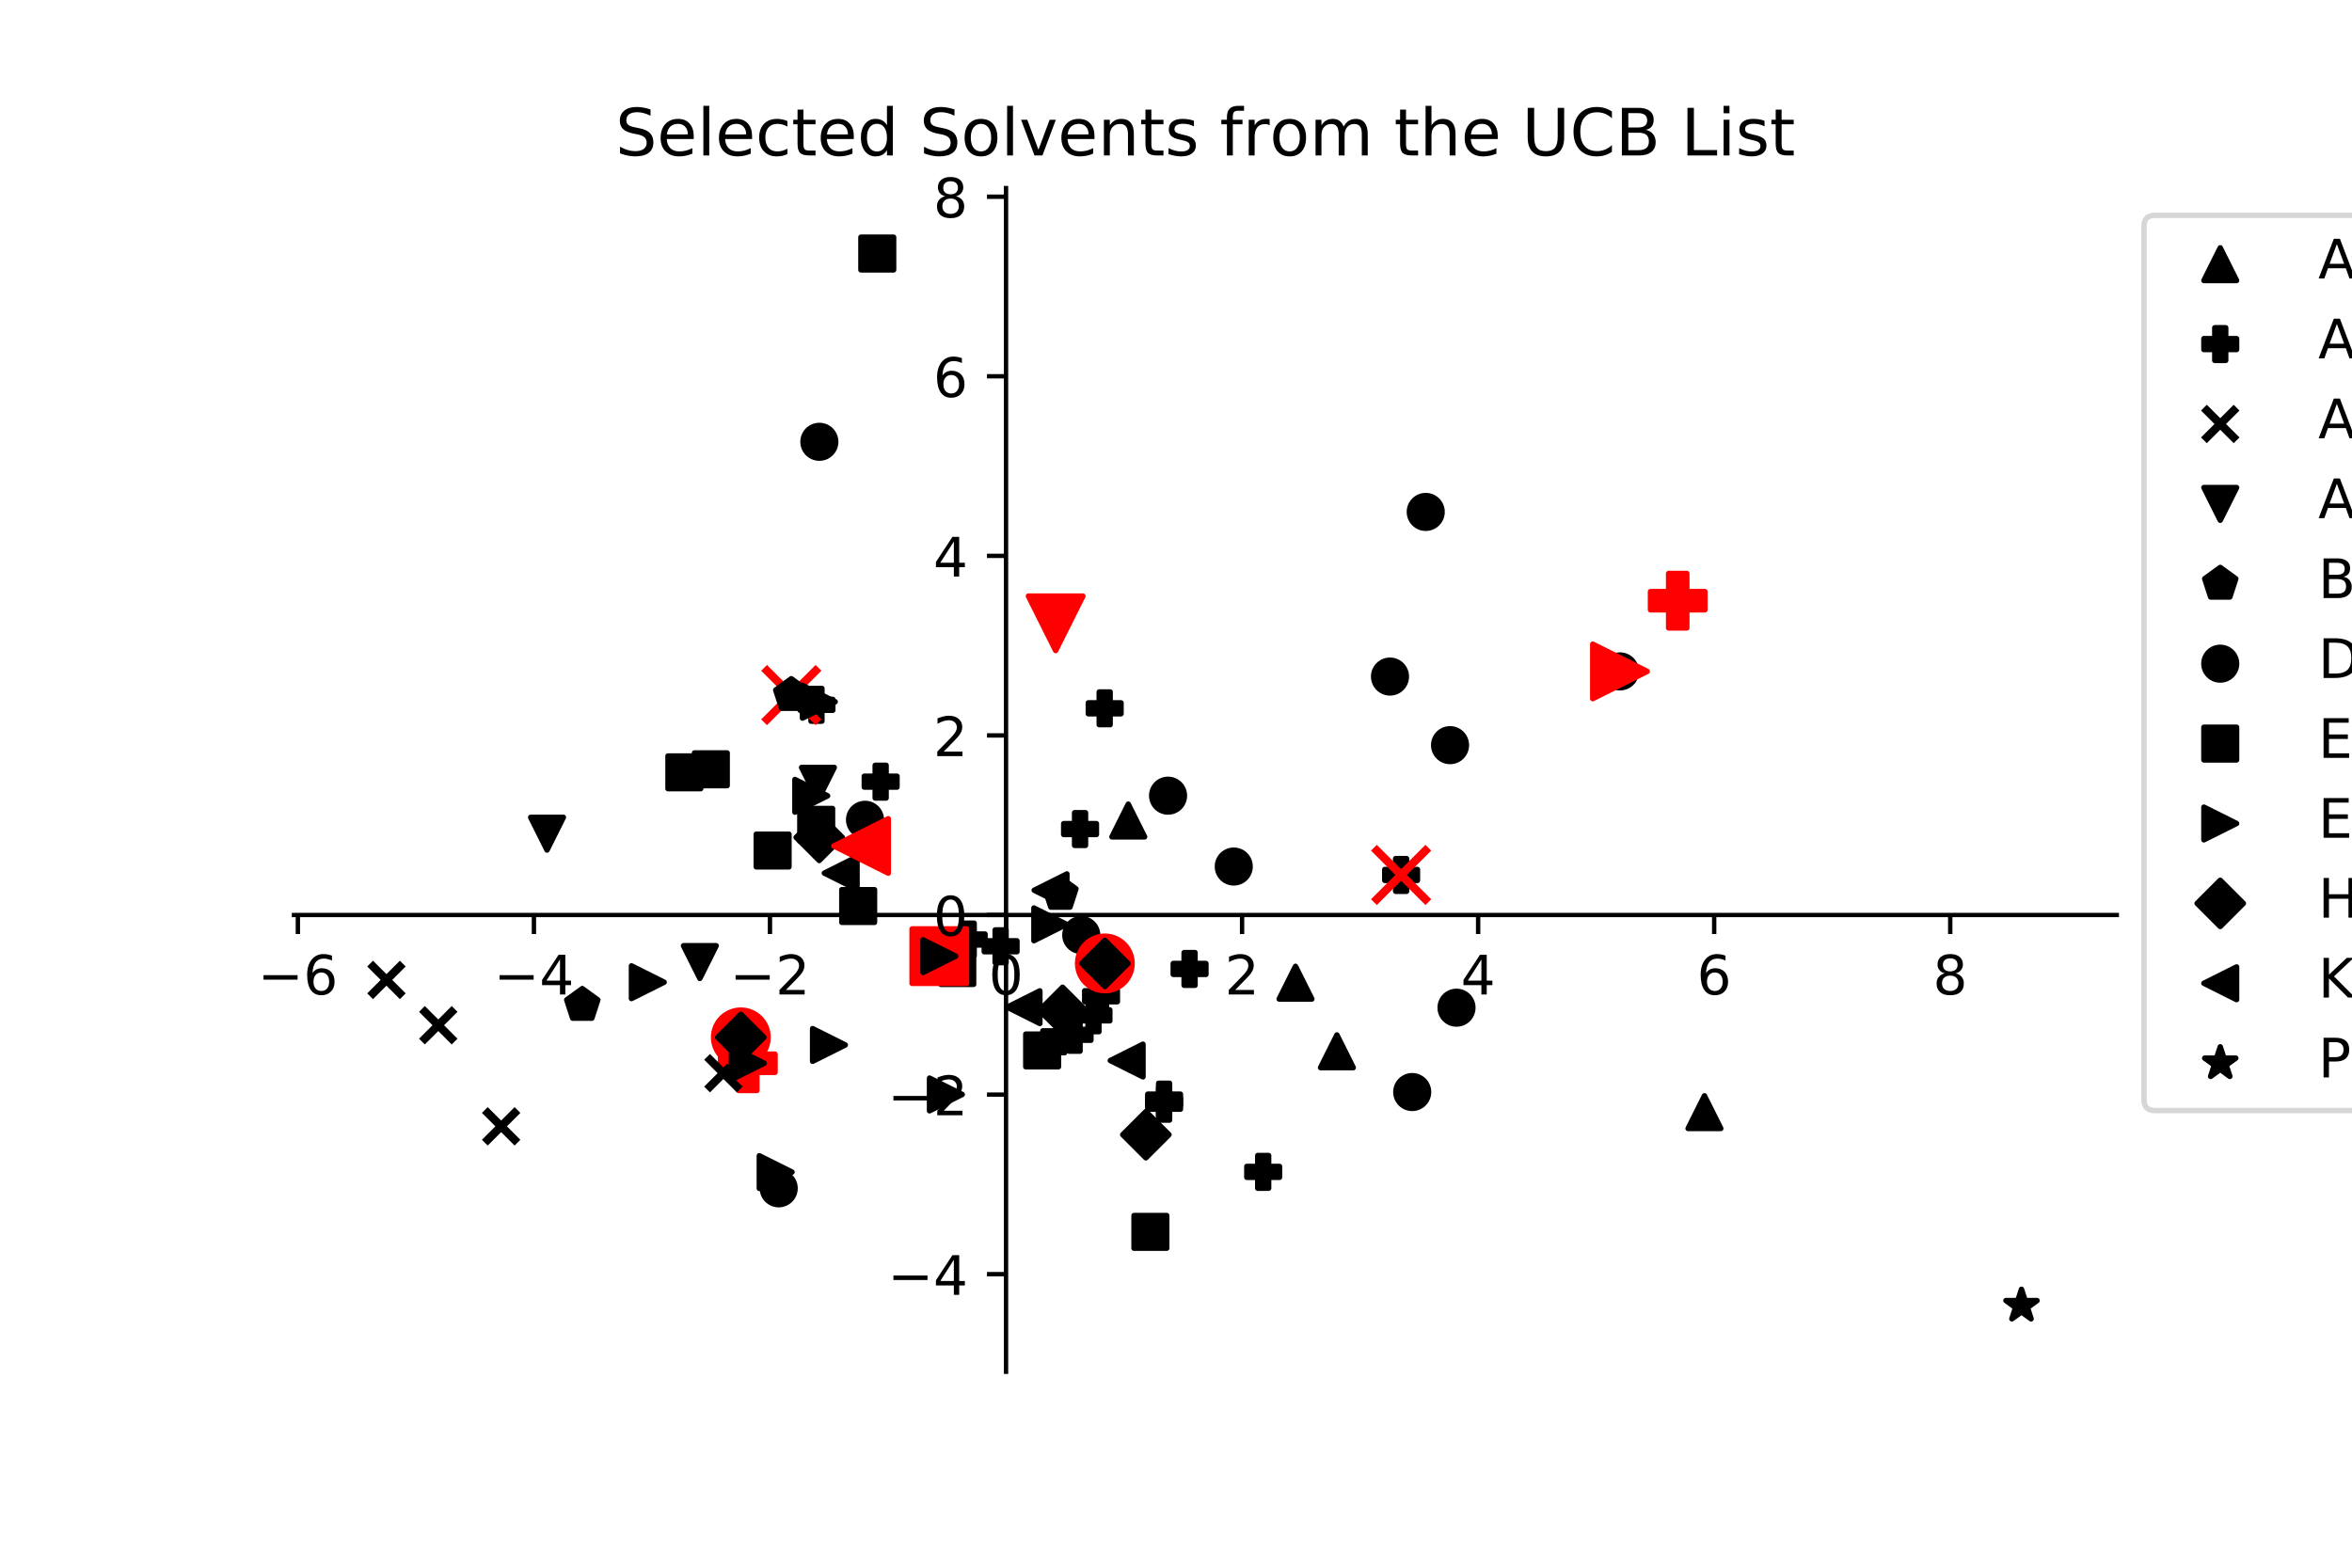 <?xml version="1.0" encoding="utf-8" standalone="no"?>
<!DOCTYPE svg PUBLIC "-//W3C//DTD SVG 1.1//EN"
  "http://www.w3.org/Graphics/SVG/1.1/DTD/svg11.dtd">
<!-- Created with matplotlib (https://matplotlib.org/) -->
<svg height="288pt" version="1.1" viewBox="0 0 432 288" width="432pt" xmlns="http://www.w3.org/2000/svg" xmlns:xlink="http://www.w3.org/1999/xlink">
 <defs>
  <style type="text/css">
*{stroke-linecap:butt;stroke-linejoin:round;}
  </style>
 </defs>
 <g id="figure_1">
  <g id="patch_1">
   <path d="M 0 288 
L 432 288 
L 432 0 
L 0 0 
z
" style="fill:#ffffff;"/>
  </g>
  <g id="axes_1">
   <g id="patch_2">
    <path d="M 54 252 
L 388.8 252 
L 388.8 34.56 
L 54 34.56 
z
" style="fill:#ffffff;"/>
   </g>
   <g id="PathCollection_1">
    <defs>
     <path d="M 0 -3 
L -3 3 
L 3 3 
z
" id="mb4bcb9036b" style="stroke:#000000;"/>
    </defs>
    <g clip-path="url(#p52536d97cc)">
     <use style="stroke:#000000;" x="207.235" xlink:href="#mb4bcb9036b" y="150.737"/>
     <use style="stroke:#000000;" x="313.062" xlink:href="#mb4bcb9036b" y="204.315"/>
     <use style="stroke:#000000;" x="237.948" xlink:href="#mb4bcb9036b" y="180.528"/>
     <use style="stroke:#000000;" x="245.553" xlink:href="#mb4bcb9036b" y="193.135"/>
    </g>
   </g>
   <g id="PathCollection_2">
    <defs>
     <path d="M -1 3 
L 1 3 
L 1 1 
L 3 1 
L 3 -1 
L 1 -1 
L 1 -3 
L -1 -3 
L -1 -1 
L -3 -1 
L -3 1 
L -1 1 
z
" id="m41ad7de30e" style="stroke:#000000;"/>
    </defs>
    <g clip-path="url(#p52536d97cc)">
     <use style="stroke:#000000;" x="257.347" xlink:href="#m41ad7de30e" y="160.737"/>
     <use style="stroke:#000000;" x="218.493" xlink:href="#m41ad7de30e" y="178.003"/>
     <use style="stroke:#000000;" x="183.786" xlink:href="#m41ad7de30e" y="173.839"/>
     <use style="stroke:#000000;" x="202.231" xlink:href="#m41ad7de30e" y="183.022"/>
     <use style="stroke:#000000;" x="177.925" xlink:href="#m41ad7de30e" y="172.6"/>
     <use style="stroke:#000000;" x="202.901" xlink:href="#m41ad7de30e" y="130.124"/>
     <use style="stroke:#000000;" x="200.843" xlink:href="#m41ad7de30e" y="186.528"/>
     <use style="stroke:#000000;" x="198.378" xlink:href="#m41ad7de30e" y="152.308"/>
     <use style="stroke:#000000;" x="232.014" xlink:href="#m41ad7de30e" y="215.283"/>
     <use style="stroke:#000000;" x="161.752" xlink:href="#m41ad7de30e" y="143.599"/>
     <use style="stroke:#000000;" x="213.814" xlink:href="#m41ad7de30e" y="202.765"/>
     <use style="stroke:#000000;" x="192.542" xlink:href="#m41ad7de30e" y="192.384"/>
     <use style="stroke:#000000;" x="149.962" xlink:href="#m41ad7de30e" y="129.483"/>
     <use style="stroke:#000000;" x="197.374" xlink:href="#m41ad7de30e" y="190.106"/>
     <use style="stroke:#000000;" x="213.813" xlink:href="#m41ad7de30e" y="202.011"/>
    </g>
   </g>
   <g id="PathCollection_3">
    <defs>
     <path d="M -1.667 5 
L 1.667 5 
L 1.667 1.667 
L 5 1.667 
L 5 -1.667 
L 1.667 -1.667 
L 1.667 -5 
L -1.667 -5 
L -1.667 -1.667 
L -5 -1.667 
L -5 1.667 
L -1.667 1.667 
z
" id="m108e3dfe84" style="stroke:#ff0000;"/>
    </defs>
    <g clip-path="url(#p52536d97cc)">
     <use style="fill:#ff0000;stroke:#ff0000;" x="308.153" xlink:href="#m108e3dfe84" y="110.355"/>
     <use style="fill:#ff0000;stroke:#ff0000;" x="137.352" xlink:href="#m108e3dfe84" y="195.327"/>
    </g>
   </g>
   <g id="PathCollection_4">
    <defs>
     <path d="M -3 3 
L 3 -3 
M -3 -3 
L 3 3 
" id="m650741aa7c" style="stroke:#000000;stroke-width:1.5;"/>
    </defs>
    <g clip-path="url(#p52536d97cc)">
     <use style="stroke:#000000;stroke-width:1.5;" x="80.499" xlink:href="#m650741aa7c" y="188.349"/>
     <use style="stroke:#000000;stroke-width:1.5;" x="92.049" xlink:href="#m650741aa7c" y="206.918"/>
     <use style="stroke:#000000;stroke-width:1.5;" x="132.871" xlink:href="#m650741aa7c" y="197.154"/>
     <use style="stroke:#000000;stroke-width:1.5;" x="70.979" xlink:href="#m650741aa7c" y="180.022"/>
    </g>
   </g>
   <g id="PathCollection_5">
    <defs>
     <path d="M -5 5 
L 5 -5 
M -5 -5 
L 5 5 
" id="m327c830bb3" style="stroke:#ff0000;stroke-width:1.5;"/>
    </defs>
    <g clip-path="url(#p52536d97cc)">
     <use style="fill:#ff0000;stroke:#ff0000;stroke-width:1.5;" x="257.347" xlink:href="#m327c830bb3" y="160.737"/>
     <use style="fill:#ff0000;stroke:#ff0000;stroke-width:1.5;" x="145.337" xlink:href="#m327c830bb3" y="127.689"/>
    </g>
   </g>
   <g id="PathCollection_6">
    <defs>
     <path d="M -0 3 
L 3 -3 
L -3 -3 
z
" id="mda8c4ce5a4" style="stroke:#000000;"/>
    </defs>
    <g clip-path="url(#p52536d97cc)">
     <use style="stroke:#000000;" x="100.476" xlink:href="#mda8c4ce5a4" y="153.155"/>
     <use style="stroke:#000000;" x="150.232" xlink:href="#mda8c4ce5a4" y="143.987"/>
     <use style="stroke:#000000;" x="128.545" xlink:href="#mda8c4ce5a4" y="176.74"/>
    </g>
   </g>
   <g id="PathCollection_7">
    <defs>
     <path d="M -0 5 
L 5 -5 
L -5 -5 
z
" id="m4d69a8673a" style="stroke:#ff0000;"/>
    </defs>
    <g clip-path="url(#p52536d97cc)">
     <use style="fill:#ff0000;stroke:#ff0000;" x="193.897" xlink:href="#m4d69a8673a" y="114.509"/>
    </g>
   </g>
   <g id="PathCollection_8">
    <defs>
     <path d="M 0 -3 
L -2.853 -0.927 
L -1.763 2.427 
L 1.763 2.427 
L 2.853 -0.927 
z
" id="md23f1c3d71" style="stroke:#000000;"/>
    </defs>
    <g clip-path="url(#p52536d97cc)">
     <use style="stroke:#000000;" x="145.337" xlink:href="#md23f1c3d71" y="127.689"/>
     <use style="stroke:#000000;" x="194.768" xlink:href="#md23f1c3d71" y="164.213"/>
     <use style="stroke:#000000;" x="106.946" xlink:href="#md23f1c3d71" y="184.615"/>
    </g>
   </g>
   <g id="PathCollection_9">
    <defs>
     <path d="M 0 3 
C 0.796 3 1.559 2.684 2.121 2.121 
C 2.684 1.559 3 0.796 3 0 
C 3 -0.796 2.684 -1.559 2.121 -2.121 
C 1.559 -2.684 0.796 -3 0 -3 
C -0.796 -3 -1.559 -2.684 -2.121 -2.121 
C -2.684 -1.559 -3 -0.796 -3 0 
C -3 0.796 -2.684 1.559 -2.121 2.121 
C -1.559 2.684 -0.796 3 0 3 
z
" id="mbea26cb43c" style="stroke:#000000;"/>
    </defs>
    <g clip-path="url(#p52536d97cc)">
     <use style="stroke:#000000;" x="297.547" xlink:href="#mbea26cb43c" y="123.345"/>
     <use style="stroke:#000000;" x="143.028" xlink:href="#mbea26cb43c" y="218.305"/>
     <use style="stroke:#000000;" x="150.494" xlink:href="#mbea26cb43c" y="81.163"/>
     <use style="stroke:#000000;" x="267.521" xlink:href="#mbea26cb43c" y="185.122"/>
     <use style="stroke:#000000;" x="261.869" xlink:href="#mbea26cb43c" y="94.045"/>
     <use style="stroke:#000000;" x="259.385" xlink:href="#mbea26cb43c" y="200.62"/>
     <use style="stroke:#000000;" x="158.879" xlink:href="#mbea26cb43c" y="150.602"/>
     <use style="stroke:#000000;" x="266.334" xlink:href="#mbea26cb43c" y="136.892"/>
     <use style="stroke:#000000;" x="226.611" xlink:href="#mbea26cb43c" y="159.191"/>
     <use style="stroke:#000000;" x="255.305" xlink:href="#mbea26cb43c" y="124.292"/>
     <use style="stroke:#000000;" x="198.597" xlink:href="#mbea26cb43c" y="171.774"/>
     <use style="stroke:#000000;" x="214.542" xlink:href="#mbea26cb43c" y="146.174"/>
    </g>
   </g>
   <g id="PathCollection_10">
    <defs>
     <path d="M 0 5 
C 1.326 5 2.598 4.473 3.536 3.536 
C 4.473 2.598 5 1.326 5 0 
C 5 -1.326 4.473 -2.598 3.536 -3.536 
C 2.598 -4.473 1.326 -5 0 -5 
C -1.326 -5 -2.598 -4.473 -3.536 -3.536 
C -4.473 -2.598 -5 -1.326 -5 0 
C -5 1.326 -4.473 2.598 -3.536 3.536 
C -2.598 4.473 -1.326 5 0 5 
z
" id="m48a4faf2fe" style="stroke:#ff0000;"/>
    </defs>
    <g clip-path="url(#p52536d97cc)">
     <use style="fill:#ff0000;stroke:#ff0000;" x="202.932" xlink:href="#m48a4faf2fe" y="176.99"/>
     <use style="fill:#ff0000;stroke:#ff0000;" x="136.071" xlink:href="#m48a4faf2fe" y="190.57"/>
    </g>
   </g>
   <g id="PathCollection_11">
    <defs>
     <path d="M -3 3 
L 3 3 
L 3 -3 
L -3 -3 
z
" id="m378114230e" style="stroke:#000000;"/>
    </defs>
    <g clip-path="url(#p52536d97cc)">
     <use style="stroke:#000000;" x="141.908" xlink:href="#m378114230e" y="156.252"/>
     <use style="stroke:#000000;" x="175.826" xlink:href="#m378114230e" y="177.835"/>
     <use style="stroke:#000000;" x="191.412" xlink:href="#m378114230e" y="192.976"/>
     <use style="stroke:#000000;" x="211.295" xlink:href="#m378114230e" y="226.306"/>
     <use style="stroke:#000000;" x="125.698" xlink:href="#m378114230e" y="141.885"/>
     <use style="stroke:#000000;" x="157.624" xlink:href="#m378114230e" y="166.445"/>
     <use style="stroke:#000000;" x="161.132" xlink:href="#m378114230e" y="46.575"/>
     <use style="stroke:#000000;" x="130.56" xlink:href="#m378114230e" y="141.328"/>
     <use style="stroke:#000000;" x="149.913" xlink:href="#m378114230e" y="151.529"/>
    </g>
   </g>
   <g id="PathCollection_12">
    <defs>
     <path d="M -5 5 
L 5 5 
L 5 -5 
L -5 -5 
z
" id="m5bfbf840be" style="stroke:#ff0000;"/>
    </defs>
    <g clip-path="url(#p52536d97cc)">
     <use style="fill:#ff0000;stroke:#ff0000;" x="172.528" xlink:href="#m5bfbf840be" y="175.656"/>
    </g>
   </g>
   <g id="PathCollection_13">
    <defs>
     <path d="M 3 0 
L -3 -3 
L -3 3 
z
" id="m246b8f0d08" style="stroke:#000000;"/>
    </defs>
    <g clip-path="url(#p52536d97cc)">
     <use style="stroke:#000000;" x="172.528" xlink:href="#m246b8f0d08" y="175.656"/>
     <use style="stroke:#000000;" x="137.352" xlink:href="#m246b8f0d08" y="195.327"/>
     <use style="stroke:#000000;" x="152.256" xlink:href="#m246b8f0d08" y="191.969"/>
     <use style="stroke:#000000;" x="192.905" xlink:href="#m246b8f0d08" y="169.812"/>
     <use style="stroke:#000000;" x="173.731" xlink:href="#m246b8f0d08" y="201.06"/>
     <use style="stroke:#000000;" x="142.47" xlink:href="#m246b8f0d08" y="215.323"/>
     <use style="stroke:#000000;" x="150.397" xlink:href="#m246b8f0d08" y="128.923"/>
     <use style="stroke:#000000;" x="149.006" xlink:href="#m246b8f0d08" y="146.2"/>
     <use style="stroke:#000000;" x="118.984" xlink:href="#m246b8f0d08" y="180.443"/>
    </g>
   </g>
   <g id="PathCollection_14">
    <defs>
     <path d="M 5 0 
L -5 -5 
L -5 5 
z
" id="mfeb0a0921c" style="stroke:#ff0000;"/>
    </defs>
    <g clip-path="url(#p52536d97cc)">
     <use style="fill:#ff0000;stroke:#ff0000;" x="297.547" xlink:href="#mfeb0a0921c" y="123.345"/>
    </g>
   </g>
   <g id="PathCollection_15">
    <defs>
     <path d="M -0 4.243 
L 4.243 0 
L 0 -4.243 
L -4.243 -0 
z
" id="m9ae9900d17" style="stroke:#000000;"/>
    </defs>
    <g clip-path="url(#p52536d97cc)">
     <use style="stroke:#000000;" x="202.932" xlink:href="#m9ae9900d17" y="176.99"/>
     <use style="stroke:#000000;" x="136.071" xlink:href="#m9ae9900d17" y="190.57"/>
     <use style="stroke:#000000;" x="150.47" xlink:href="#m9ae9900d17" y="153.837"/>
     <use style="stroke:#000000;" x="210.463" xlink:href="#m9ae9900d17" y="208.455"/>
     <use style="stroke:#000000;" x="195.169" xlink:href="#m9ae9900d17" y="185.612"/>
    </g>
   </g>
   <g id="PathCollection_16">
    <defs>
     <path d="M -3 -0 
L 3 3 
L 3 -3 
z
" id="m79f6006c49" style="stroke:#000000;"/>
    </defs>
    <g clip-path="url(#p52536d97cc)">
     <use style="stroke:#000000;" x="158.152" xlink:href="#m79f6006c49" y="155.41"/>
     <use style="stroke:#000000;" x="192.959" xlink:href="#m79f6006c49" y="163.55"/>
     <use style="stroke:#000000;" x="154.414" xlink:href="#m79f6006c49" y="160.401"/>
     <use style="stroke:#000000;" x="206.935" xlink:href="#m79f6006c49" y="194.83"/>
     <use style="stroke:#000000;" x="187.994" xlink:href="#m79f6006c49" y="185.027"/>
    </g>
   </g>
   <g id="PathCollection_17">
    <defs>
     <path d="M -5 -0 
L 5 5 
L 5 -5 
z
" id="m033bed11b8" style="stroke:#ff0000;"/>
    </defs>
    <g clip-path="url(#p52536d97cc)">
     <use style="fill:#ff0000;stroke:#ff0000;" x="158.152" xlink:href="#m033bed11b8" y="155.41"/>
    </g>
   </g>
   <g id="PathCollection_18">
    <defs>
     <path d="M 0 -3 
L -0.674 -0.927 
L -2.853 -0.927 
L -1.09 0.354 
L -1.763 2.427 
L -0 1.146 
L 1.763 2.427 
L 1.09 0.354 
L 2.853 -0.927 
L 0.674 -0.927 
z
" id="m246cf4ca78" style="stroke:#000000;"/>
    </defs>
    <g clip-path="url(#p52536d97cc)">
     <use style="stroke:#000000;" x="371.294" xlink:href="#m246cf4ca78" y="239.857"/>
    </g>
   </g>
   <g id="matplotlib.axis_1">
    <g id="xtick_1">
     <g id="line2d_1">
      <defs>
       <path d="M 0 0 
L 0 3.5 
" id="me8d56f737d" style="stroke:#000000;stroke-width:0.8;"/>
      </defs>
      <g>
       <use style="stroke:#000000;stroke-width:0.8;" x="54.711" xlink:href="#me8d56f737d" y="168.096"/>
      </g>
     </g>
     <g id="text_1">
      <!-- −6 -->
      <defs>
       <path d="M 10.594 35.5 
L 73.188 35.5 
L 73.188 27.203 
L 10.594 27.203 
z
" id="DejaVuSans-8722"/>
       <path d="M 33.016 40.375 
Q 26.375 40.375 22.484 35.828 
Q 18.609 31.297 18.609 23.391 
Q 18.609 15.531 22.484 10.953 
Q 26.375 6.391 33.016 6.391 
Q 39.656 6.391 43.531 10.953 
Q 47.406 15.531 47.406 23.391 
Q 47.406 31.297 43.531 35.828 
Q 39.656 40.375 33.016 40.375 
z
M 52.594 71.297 
L 52.594 62.312 
Q 48.875 64.062 45.094 64.984 
Q 41.312 65.922 37.594 65.922 
Q 27.828 65.922 22.672 59.328 
Q 17.531 52.734 16.797 39.406 
Q 19.672 43.656 24.016 45.922 
Q 28.375 48.188 33.594 48.188 
Q 44.578 48.188 50.953 41.516 
Q 57.328 34.859 57.328 23.391 
Q 57.328 12.156 50.688 5.359 
Q 44.047 -1.422 33.016 -1.422 
Q 20.359 -1.422 13.672 8.266 
Q 6.984 17.969 6.984 36.375 
Q 6.984 53.656 15.188 63.938 
Q 23.391 74.219 37.203 74.219 
Q 40.922 74.219 44.703 73.484 
Q 48.484 72.75 52.594 71.297 
z
" id="DejaVuSans-54"/>
      </defs>
      <g transform="translate(47.34 182.694)scale(0.1 -0.1)">
       <use xlink:href="#DejaVuSans-8722"/>
       <use x="83.789" xlink:href="#DejaVuSans-54"/>
      </g>
     </g>
    </g>
    <g id="xtick_2">
     <g id="line2d_2">
      <g>
       <use style="stroke:#000000;stroke-width:0.8;" x="98.068" xlink:href="#me8d56f737d" y="168.096"/>
      </g>
     </g>
     <g id="text_2">
      <!-- −4 -->
      <defs>
       <path d="M 37.797 64.312 
L 12.891 25.391 
L 37.797 25.391 
z
M 35.203 72.906 
L 47.609 72.906 
L 47.609 25.391 
L 58.016 25.391 
L 58.016 17.188 
L 47.609 17.188 
L 47.609 0 
L 37.797 0 
L 37.797 17.188 
L 4.891 17.188 
L 4.891 26.703 
z
" id="DejaVuSans-52"/>
      </defs>
      <g transform="translate(90.697 182.694)scale(0.1 -0.1)">
       <use xlink:href="#DejaVuSans-8722"/>
       <use x="83.789" xlink:href="#DejaVuSans-52"/>
      </g>
     </g>
    </g>
    <g id="xtick_3">
     <g id="line2d_3">
      <g>
       <use style="stroke:#000000;stroke-width:0.8;" x="141.424" xlink:href="#me8d56f737d" y="168.096"/>
      </g>
     </g>
     <g id="text_3">
      <!-- −2 -->
      <defs>
       <path d="M 19.188 8.297 
L 53.609 8.297 
L 53.609 0 
L 7.328 0 
L 7.328 8.297 
Q 12.938 14.109 22.625 23.891 
Q 32.328 33.688 34.812 36.531 
Q 39.547 41.844 41.422 45.531 
Q 43.312 49.219 43.312 52.781 
Q 43.312 58.594 39.234 62.25 
Q 35.156 65.922 28.609 65.922 
Q 23.969 65.922 18.812 64.312 
Q 13.672 62.703 7.812 59.422 
L 7.812 69.391 
Q 13.766 71.781 18.938 73 
Q 24.125 74.219 28.422 74.219 
Q 39.75 74.219 46.484 68.547 
Q 53.219 62.891 53.219 53.422 
Q 53.219 48.922 51.531 44.891 
Q 49.859 40.875 45.406 35.406 
Q 44.188 33.984 37.641 27.219 
Q 31.109 20.453 19.188 8.297 
z
" id="DejaVuSans-50"/>
      </defs>
      <g transform="translate(134.053 182.694)scale(0.1 -0.1)">
       <use xlink:href="#DejaVuSans-8722"/>
       <use x="83.789" xlink:href="#DejaVuSans-50"/>
      </g>
     </g>
    </g>
    <g id="xtick_4">
     <g id="line2d_4">
      <g>
       <use style="stroke:#000000;stroke-width:0.8;" x="184.781" xlink:href="#me8d56f737d" y="168.096"/>
      </g>
     </g>
     <g id="text_4">
      <!-- 0 -->
      <defs>
       <path d="M 31.781 66.406 
Q 24.172 66.406 20.328 58.906 
Q 16.5 51.422 16.5 36.375 
Q 16.5 21.391 20.328 13.891 
Q 24.172 6.391 31.781 6.391 
Q 39.453 6.391 43.281 13.891 
Q 47.125 21.391 47.125 36.375 
Q 47.125 51.422 43.281 58.906 
Q 39.453 66.406 31.781 66.406 
z
M 31.781 74.219 
Q 44.047 74.219 50.516 64.516 
Q 56.984 54.828 56.984 36.375 
Q 56.984 17.969 50.516 8.266 
Q 44.047 -1.422 31.781 -1.422 
Q 19.531 -1.422 13.062 8.266 
Q 6.594 17.969 6.594 36.375 
Q 6.594 54.828 13.062 64.516 
Q 19.531 74.219 31.781 74.219 
z
" id="DejaVuSans-48"/>
      </defs>
      <g transform="translate(181.599 182.694)scale(0.1 -0.1)">
       <use xlink:href="#DejaVuSans-48"/>
      </g>
     </g>
    </g>
    <g id="xtick_5">
     <g id="line2d_5">
      <g>
       <use style="stroke:#000000;stroke-width:0.8;" x="228.137" xlink:href="#me8d56f737d" y="168.096"/>
      </g>
     </g>
     <g id="text_5">
      <!-- 2 -->
      <g transform="translate(224.956 182.694)scale(0.1 -0.1)">
       <use xlink:href="#DejaVuSans-50"/>
      </g>
     </g>
    </g>
    <g id="xtick_6">
     <g id="line2d_6">
      <g>
       <use style="stroke:#000000;stroke-width:0.8;" x="271.494" xlink:href="#me8d56f737d" y="168.096"/>
      </g>
     </g>
     <g id="text_6">
      <!-- 4 -->
      <g transform="translate(268.312 182.694)scale(0.1 -0.1)">
       <use xlink:href="#DejaVuSans-52"/>
      </g>
     </g>
    </g>
    <g id="xtick_7">
     <g id="line2d_7">
      <g>
       <use style="stroke:#000000;stroke-width:0.8;" x="314.85" xlink:href="#me8d56f737d" y="168.096"/>
      </g>
     </g>
     <g id="text_7">
      <!-- 6 -->
      <g transform="translate(311.669 182.694)scale(0.1 -0.1)">
       <use xlink:href="#DejaVuSans-54"/>
      </g>
     </g>
    </g>
    <g id="xtick_8">
     <g id="line2d_8">
      <g>
       <use style="stroke:#000000;stroke-width:0.8;" x="358.206" xlink:href="#me8d56f737d" y="168.096"/>
      </g>
     </g>
     <g id="text_8">
      <!-- 8 -->
      <defs>
       <path d="M 31.781 34.625 
Q 24.75 34.625 20.719 30.859 
Q 16.703 27.094 16.703 20.516 
Q 16.703 13.922 20.719 10.156 
Q 24.75 6.391 31.781 6.391 
Q 38.812 6.391 42.859 10.172 
Q 46.922 13.969 46.922 20.516 
Q 46.922 27.094 42.891 30.859 
Q 38.875 34.625 31.781 34.625 
z
M 21.922 38.812 
Q 15.578 40.375 12.031 44.719 
Q 8.5 49.078 8.5 55.328 
Q 8.5 64.062 14.719 69.141 
Q 20.953 74.219 31.781 74.219 
Q 42.672 74.219 48.875 69.141 
Q 55.078 64.062 55.078 55.328 
Q 55.078 49.078 51.531 44.719 
Q 48 40.375 41.703 38.812 
Q 48.828 37.156 52.797 32.312 
Q 56.781 27.484 56.781 20.516 
Q 56.781 9.906 50.312 4.234 
Q 43.844 -1.422 31.781 -1.422 
Q 19.734 -1.422 13.25 4.234 
Q 6.781 9.906 6.781 20.516 
Q 6.781 27.484 10.781 32.312 
Q 14.797 37.156 21.922 38.812 
z
M 18.312 54.391 
Q 18.312 48.734 21.844 45.562 
Q 25.391 42.391 31.781 42.391 
Q 38.141 42.391 41.719 45.562 
Q 45.312 48.734 45.312 54.391 
Q 45.312 60.062 41.719 63.234 
Q 38.141 66.406 31.781 66.406 
Q 25.391 66.406 21.844 63.234 
Q 18.312 60.062 18.312 54.391 
z
" id="DejaVuSans-56"/>
      </defs>
      <g transform="translate(355.025 182.694)scale(0.1 -0.1)">
       <use xlink:href="#DejaVuSans-56"/>
      </g>
     </g>
    </g>
   </g>
   <g id="matplotlib.axis_2">
    <g id="ytick_1">
     <g id="line2d_9">
      <defs>
       <path d="M 0 0 
L -3.5 0 
" id="mf50c400636" style="stroke:#000000;stroke-width:0.8;"/>
      </defs>
      <g>
       <use style="stroke:#000000;stroke-width:0.8;" x="184.781" xlink:href="#mf50c400636" y="234.074"/>
      </g>
     </g>
     <g id="text_9">
      <!-- −4 -->
      <g transform="translate(163.039 237.873)scale(0.1 -0.1)">
       <use xlink:href="#DejaVuSans-8722"/>
       <use x="83.789" xlink:href="#DejaVuSans-52"/>
      </g>
     </g>
    </g>
    <g id="ytick_2">
     <g id="line2d_10">
      <g>
       <use style="stroke:#000000;stroke-width:0.8;" x="184.781" xlink:href="#mf50c400636" y="201.085"/>
      </g>
     </g>
     <g id="text_10">
      <!-- −2 -->
      <g transform="translate(163.039 204.884)scale(0.1 -0.1)">
       <use xlink:href="#DejaVuSans-8722"/>
       <use x="83.789" xlink:href="#DejaVuSans-50"/>
      </g>
     </g>
    </g>
    <g id="ytick_3">
     <g id="line2d_11">
      <g>
       <use style="stroke:#000000;stroke-width:0.8;" x="184.781" xlink:href="#mf50c400636" y="168.096"/>
      </g>
     </g>
     <g id="text_11">
      <!-- 0 -->
      <g transform="translate(171.418 171.895)scale(0.1 -0.1)">
       <use xlink:href="#DejaVuSans-48"/>
      </g>
     </g>
    </g>
    <g id="ytick_4">
     <g id="line2d_12">
      <g>
       <use style="stroke:#000000;stroke-width:0.8;" x="184.781" xlink:href="#mf50c400636" y="135.106"/>
      </g>
     </g>
     <g id="text_12">
      <!-- 2 -->
      <g transform="translate(171.418 138.906)scale(0.1 -0.1)">
       <use xlink:href="#DejaVuSans-50"/>
      </g>
     </g>
    </g>
    <g id="ytick_5">
     <g id="line2d_13">
      <g>
       <use style="stroke:#000000;stroke-width:0.8;" x="184.781" xlink:href="#mf50c400636" y="102.117"/>
      </g>
     </g>
     <g id="text_13">
      <!-- 4 -->
      <g transform="translate(171.418 105.916)scale(0.1 -0.1)">
       <use xlink:href="#DejaVuSans-52"/>
      </g>
     </g>
    </g>
    <g id="ytick_6">
     <g id="line2d_14">
      <g>
       <use style="stroke:#000000;stroke-width:0.8;" x="184.781" xlink:href="#mf50c400636" y="69.128"/>
      </g>
     </g>
     <g id="text_14">
      <!-- 6 -->
      <g transform="translate(171.418 72.927)scale(0.1 -0.1)">
       <use xlink:href="#DejaVuSans-54"/>
      </g>
     </g>
    </g>
    <g id="ytick_7">
     <g id="line2d_15">
      <g>
       <use style="stroke:#000000;stroke-width:0.8;" x="184.781" xlink:href="#mf50c400636" y="36.139"/>
      </g>
     </g>
     <g id="text_15">
      <!-- 8 -->
      <g transform="translate(171.418 39.938)scale(0.1 -0.1)">
       <use xlink:href="#DejaVuSans-56"/>
      </g>
     </g>
    </g>
   </g>
   <g id="patch_3">
    <path d="M 184.781 252 
L 184.781 34.56 
" style="fill:none;stroke:#000000;stroke-linecap:square;stroke-linejoin:miter;stroke-width:0.8;"/>
   </g>
   <g id="patch_4">
    <path d="M 388.8 252 
L 388.8 34.56 
" style="fill:none;"/>
   </g>
   <g id="patch_5">
    <path d="M 54 168.096 
L 388.8 168.096 
" style="fill:none;stroke:#000000;stroke-linecap:square;stroke-linejoin:miter;stroke-width:0.8;"/>
   </g>
   <g id="patch_6">
    <path d="M 54 34.56 
L 388.8 34.56 
" style="fill:none;"/>
   </g>
   <g id="text_16">
    <!-- Selected Solvents from the UCB List -->
    <defs>
     <path d="M 53.516 70.516 
L 53.516 60.891 
Q 47.906 63.578 42.922 64.891 
Q 37.938 66.219 33.297 66.219 
Q 25.25 66.219 20.875 63.094 
Q 16.5 59.969 16.5 54.203 
Q 16.5 49.359 19.406 46.891 
Q 22.312 44.438 30.422 42.922 
L 36.375 41.703 
Q 47.406 39.594 52.656 34.297 
Q 57.906 29 57.906 20.125 
Q 57.906 9.516 50.797 4.047 
Q 43.703 -1.422 29.984 -1.422 
Q 24.812 -1.422 18.969 -0.25 
Q 13.141 0.922 6.891 3.219 
L 6.891 13.375 
Q 12.891 10.016 18.656 8.297 
Q 24.422 6.594 29.984 6.594 
Q 38.422 6.594 43.016 9.906 
Q 47.609 13.234 47.609 19.391 
Q 47.609 24.75 44.312 27.781 
Q 41.016 30.812 33.5 32.328 
L 27.484 33.5 
Q 16.453 35.688 11.516 40.375 
Q 6.594 45.062 6.594 53.422 
Q 6.594 63.094 13.406 68.656 
Q 20.219 74.219 32.172 74.219 
Q 37.312 74.219 42.625 73.281 
Q 47.953 72.359 53.516 70.516 
z
" id="DejaVuSans-83"/>
     <path d="M 56.203 29.594 
L 56.203 25.203 
L 14.891 25.203 
Q 15.484 15.922 20.484 11.062 
Q 25.484 6.203 34.422 6.203 
Q 39.594 6.203 44.453 7.469 
Q 49.312 8.734 54.109 11.281 
L 54.109 2.781 
Q 49.266 0.734 44.188 -0.344 
Q 39.109 -1.422 33.891 -1.422 
Q 20.797 -1.422 13.156 6.188 
Q 5.516 13.812 5.516 26.812 
Q 5.516 40.234 12.766 48.109 
Q 20.016 56 32.328 56 
Q 43.359 56 49.781 48.891 
Q 56.203 41.797 56.203 29.594 
z
M 47.219 32.234 
Q 47.125 39.594 43.094 43.984 
Q 39.062 48.391 32.422 48.391 
Q 24.906 48.391 20.391 44.141 
Q 15.875 39.891 15.188 32.172 
z
" id="DejaVuSans-101"/>
     <path d="M 9.422 75.984 
L 18.406 75.984 
L 18.406 0 
L 9.422 0 
z
" id="DejaVuSans-108"/>
     <path d="M 48.781 52.594 
L 48.781 44.188 
Q 44.969 46.297 41.141 47.344 
Q 37.312 48.391 33.406 48.391 
Q 24.656 48.391 19.812 42.844 
Q 14.984 37.312 14.984 27.297 
Q 14.984 17.281 19.812 11.734 
Q 24.656 6.203 33.406 6.203 
Q 37.312 6.203 41.141 7.25 
Q 44.969 8.297 48.781 10.406 
L 48.781 2.094 
Q 45.016 0.344 40.984 -0.531 
Q 36.969 -1.422 32.422 -1.422 
Q 20.062 -1.422 12.781 6.344 
Q 5.516 14.109 5.516 27.297 
Q 5.516 40.672 12.859 48.328 
Q 20.219 56 33.016 56 
Q 37.156 56 41.109 55.141 
Q 45.062 54.297 48.781 52.594 
z
" id="DejaVuSans-99"/>
     <path d="M 18.312 70.219 
L 18.312 54.688 
L 36.812 54.688 
L 36.812 47.703 
L 18.312 47.703 
L 18.312 18.016 
Q 18.312 11.328 20.141 9.422 
Q 21.969 7.516 27.594 7.516 
L 36.812 7.516 
L 36.812 0 
L 27.594 0 
Q 17.188 0 13.234 3.875 
Q 9.281 7.766 9.281 18.016 
L 9.281 47.703 
L 2.688 47.703 
L 2.688 54.688 
L 9.281 54.688 
L 9.281 70.219 
z
" id="DejaVuSans-116"/>
     <path d="M 45.406 46.391 
L 45.406 75.984 
L 54.391 75.984 
L 54.391 0 
L 45.406 0 
L 45.406 8.203 
Q 42.578 3.328 38.25 0.953 
Q 33.938 -1.422 27.875 -1.422 
Q 17.969 -1.422 11.734 6.484 
Q 5.516 14.406 5.516 27.297 
Q 5.516 40.188 11.734 48.094 
Q 17.969 56 27.875 56 
Q 33.938 56 38.25 53.625 
Q 42.578 51.266 45.406 46.391 
z
M 14.797 27.297 
Q 14.797 17.391 18.875 11.75 
Q 22.953 6.109 30.078 6.109 
Q 37.203 6.109 41.297 11.75 
Q 45.406 17.391 45.406 27.297 
Q 45.406 37.203 41.297 42.844 
Q 37.203 48.484 30.078 48.484 
Q 22.953 48.484 18.875 42.844 
Q 14.797 37.203 14.797 27.297 
z
" id="DejaVuSans-100"/>
     <path id="DejaVuSans-32"/>
     <path d="M 30.609 48.391 
Q 23.391 48.391 19.188 42.75 
Q 14.984 37.109 14.984 27.297 
Q 14.984 17.484 19.156 11.844 
Q 23.344 6.203 30.609 6.203 
Q 37.797 6.203 41.984 11.859 
Q 46.188 17.531 46.188 27.297 
Q 46.188 37.016 41.984 42.703 
Q 37.797 48.391 30.609 48.391 
z
M 30.609 56 
Q 42.328 56 49.016 48.375 
Q 55.719 40.766 55.719 27.297 
Q 55.719 13.875 49.016 6.219 
Q 42.328 -1.422 30.609 -1.422 
Q 18.844 -1.422 12.172 6.219 
Q 5.516 13.875 5.516 27.297 
Q 5.516 40.766 12.172 48.375 
Q 18.844 56 30.609 56 
z
" id="DejaVuSans-111"/>
     <path d="M 2.984 54.688 
L 12.5 54.688 
L 29.594 8.797 
L 46.688 54.688 
L 56.203 54.688 
L 35.688 0 
L 23.484 0 
z
" id="DejaVuSans-118"/>
     <path d="M 54.891 33.016 
L 54.891 0 
L 45.906 0 
L 45.906 32.719 
Q 45.906 40.484 42.875 44.328 
Q 39.844 48.188 33.797 48.188 
Q 26.516 48.188 22.312 43.547 
Q 18.109 38.922 18.109 30.906 
L 18.109 0 
L 9.078 0 
L 9.078 54.688 
L 18.109 54.688 
L 18.109 46.188 
Q 21.344 51.125 25.703 53.562 
Q 30.078 56 35.797 56 
Q 45.219 56 50.047 50.172 
Q 54.891 44.344 54.891 33.016 
z
" id="DejaVuSans-110"/>
     <path d="M 44.281 53.078 
L 44.281 44.578 
Q 40.484 46.531 36.375 47.5 
Q 32.281 48.484 27.875 48.484 
Q 21.188 48.484 17.844 46.438 
Q 14.5 44.391 14.5 40.281 
Q 14.5 37.156 16.891 35.375 
Q 19.281 33.594 26.516 31.984 
L 29.594 31.297 
Q 39.156 29.25 43.188 25.516 
Q 47.219 21.781 47.219 15.094 
Q 47.219 7.469 41.188 3.016 
Q 35.156 -1.422 24.609 -1.422 
Q 20.219 -1.422 15.453 -0.562 
Q 10.688 0.297 5.422 2 
L 5.422 11.281 
Q 10.406 8.688 15.234 7.391 
Q 20.062 6.109 24.812 6.109 
Q 31.156 6.109 34.562 8.281 
Q 37.984 10.453 37.984 14.406 
Q 37.984 18.062 35.516 20.016 
Q 33.062 21.969 24.703 23.781 
L 21.578 24.516 
Q 13.234 26.266 9.516 29.906 
Q 5.812 33.547 5.812 39.891 
Q 5.812 47.609 11.281 51.797 
Q 16.75 56 26.812 56 
Q 31.781 56 36.172 55.266 
Q 40.578 54.547 44.281 53.078 
z
" id="DejaVuSans-115"/>
     <path d="M 37.109 75.984 
L 37.109 68.5 
L 28.516 68.5 
Q 23.688 68.5 21.797 66.547 
Q 19.922 64.594 19.922 59.516 
L 19.922 54.688 
L 34.719 54.688 
L 34.719 47.703 
L 19.922 47.703 
L 19.922 0 
L 10.891 0 
L 10.891 47.703 
L 2.297 47.703 
L 2.297 54.688 
L 10.891 54.688 
L 10.891 58.5 
Q 10.891 67.625 15.141 71.797 
Q 19.391 75.984 28.609 75.984 
z
" id="DejaVuSans-102"/>
     <path d="M 41.109 46.297 
Q 39.594 47.172 37.812 47.578 
Q 36.031 48 33.891 48 
Q 26.266 48 22.188 43.047 
Q 18.109 38.094 18.109 28.812 
L 18.109 0 
L 9.078 0 
L 9.078 54.688 
L 18.109 54.688 
L 18.109 46.188 
Q 20.953 51.172 25.484 53.578 
Q 30.031 56 36.531 56 
Q 37.453 56 38.578 55.875 
Q 39.703 55.766 41.062 55.516 
z
" id="DejaVuSans-114"/>
     <path d="M 52 44.188 
Q 55.375 50.25 60.062 53.125 
Q 64.75 56 71.094 56 
Q 79.641 56 84.281 50.016 
Q 88.922 44.047 88.922 33.016 
L 88.922 0 
L 79.891 0 
L 79.891 32.719 
Q 79.891 40.578 77.094 44.375 
Q 74.312 48.188 68.609 48.188 
Q 61.625 48.188 57.562 43.547 
Q 53.516 38.922 53.516 30.906 
L 53.516 0 
L 44.484 0 
L 44.484 32.719 
Q 44.484 40.625 41.703 44.406 
Q 38.922 48.188 33.109 48.188 
Q 26.219 48.188 22.156 43.531 
Q 18.109 38.875 18.109 30.906 
L 18.109 0 
L 9.078 0 
L 9.078 54.688 
L 18.109 54.688 
L 18.109 46.188 
Q 21.188 51.219 25.484 53.609 
Q 29.781 56 35.688 56 
Q 41.656 56 45.828 52.969 
Q 50 49.953 52 44.188 
z
" id="DejaVuSans-109"/>
     <path d="M 54.891 33.016 
L 54.891 0 
L 45.906 0 
L 45.906 32.719 
Q 45.906 40.484 42.875 44.328 
Q 39.844 48.188 33.797 48.188 
Q 26.516 48.188 22.312 43.547 
Q 18.109 38.922 18.109 30.906 
L 18.109 0 
L 9.078 0 
L 9.078 75.984 
L 18.109 75.984 
L 18.109 46.188 
Q 21.344 51.125 25.703 53.562 
Q 30.078 56 35.797 56 
Q 45.219 56 50.047 50.172 
Q 54.891 44.344 54.891 33.016 
z
" id="DejaVuSans-104"/>
     <path d="M 8.688 72.906 
L 18.609 72.906 
L 18.609 28.609 
Q 18.609 16.891 22.844 11.734 
Q 27.094 6.594 36.625 6.594 
Q 46.094 6.594 50.344 11.734 
Q 54.594 16.891 54.594 28.609 
L 54.594 72.906 
L 64.5 72.906 
L 64.5 27.391 
Q 64.5 13.141 57.438 5.859 
Q 50.391 -1.422 36.625 -1.422 
Q 22.797 -1.422 15.734 5.859 
Q 8.688 13.141 8.688 27.391 
z
" id="DejaVuSans-85"/>
     <path d="M 64.406 67.281 
L 64.406 56.891 
Q 59.422 61.531 53.781 63.812 
Q 48.141 66.109 41.797 66.109 
Q 29.297 66.109 22.656 58.469 
Q 16.016 50.828 16.016 36.375 
Q 16.016 21.969 22.656 14.328 
Q 29.297 6.688 41.797 6.688 
Q 48.141 6.688 53.781 8.984 
Q 59.422 11.281 64.406 15.922 
L 64.406 5.609 
Q 59.234 2.094 53.438 0.328 
Q 47.656 -1.422 41.219 -1.422 
Q 24.656 -1.422 15.125 8.703 
Q 5.609 18.844 5.609 36.375 
Q 5.609 53.953 15.125 64.078 
Q 24.656 74.219 41.219 74.219 
Q 47.75 74.219 53.531 72.484 
Q 59.328 70.75 64.406 67.281 
z
" id="DejaVuSans-67"/>
     <path d="M 19.672 34.812 
L 19.672 8.109 
L 35.5 8.109 
Q 43.453 8.109 47.281 11.406 
Q 51.125 14.703 51.125 21.484 
Q 51.125 28.328 47.281 31.562 
Q 43.453 34.812 35.5 34.812 
z
M 19.672 64.797 
L 19.672 42.828 
L 34.281 42.828 
Q 41.5 42.828 45.031 45.531 
Q 48.578 48.25 48.578 53.812 
Q 48.578 59.328 45.031 62.062 
Q 41.5 64.797 34.281 64.797 
z
M 9.812 72.906 
L 35.016 72.906 
Q 46.297 72.906 52.391 68.219 
Q 58.5 63.531 58.5 54.891 
Q 58.5 48.188 55.375 44.234 
Q 52.25 40.281 46.188 39.312 
Q 53.469 37.75 57.5 32.781 
Q 61.531 27.828 61.531 20.406 
Q 61.531 10.641 54.891 5.312 
Q 48.25 0 35.984 0 
L 9.812 0 
z
" id="DejaVuSans-66"/>
     <path d="M 9.812 72.906 
L 19.672 72.906 
L 19.672 8.297 
L 55.172 8.297 
L 55.172 0 
L 9.812 0 
z
" id="DejaVuSans-76"/>
     <path d="M 9.422 54.688 
L 18.406 54.688 
L 18.406 0 
L 9.422 0 
z
M 9.422 75.984 
L 18.406 75.984 
L 18.406 64.594 
L 9.422 64.594 
z
" id="DejaVuSans-105"/>
    </defs>
    <g transform="translate(113.059 28.56)scale(0.12 -0.12)">
     <use xlink:href="#DejaVuSans-83"/>
     <use x="63.477" xlink:href="#DejaVuSans-101"/>
     <use x="125" xlink:href="#DejaVuSans-108"/>
     <use x="152.783" xlink:href="#DejaVuSans-101"/>
     <use x="214.307" xlink:href="#DejaVuSans-99"/>
     <use x="269.287" xlink:href="#DejaVuSans-116"/>
     <use x="308.496" xlink:href="#DejaVuSans-101"/>
     <use x="370.02" xlink:href="#DejaVuSans-100"/>
     <use x="433.496" xlink:href="#DejaVuSans-32"/>
     <use x="465.283" xlink:href="#DejaVuSans-83"/>
     <use x="528.76" xlink:href="#DejaVuSans-111"/>
     <use x="589.941" xlink:href="#DejaVuSans-108"/>
     <use x="617.725" xlink:href="#DejaVuSans-118"/>
     <use x="676.904" xlink:href="#DejaVuSans-101"/>
     <use x="738.428" xlink:href="#DejaVuSans-110"/>
     <use x="801.807" xlink:href="#DejaVuSans-116"/>
     <use x="841.016" xlink:href="#DejaVuSans-115"/>
     <use x="893.115" xlink:href="#DejaVuSans-32"/>
     <use x="924.902" xlink:href="#DejaVuSans-102"/>
     <use x="960.107" xlink:href="#DejaVuSans-114"/>
     <use x="1001.189" xlink:href="#DejaVuSans-111"/>
     <use x="1062.371" xlink:href="#DejaVuSans-109"/>
     <use x="1159.783" xlink:href="#DejaVuSans-32"/>
     <use x="1191.57" xlink:href="#DejaVuSans-116"/>
     <use x="1230.779" xlink:href="#DejaVuSans-104"/>
     <use x="1294.158" xlink:href="#DejaVuSans-101"/>
     <use x="1355.682" xlink:href="#DejaVuSans-32"/>
     <use x="1387.469" xlink:href="#DejaVuSans-85"/>
     <use x="1460.662" xlink:href="#DejaVuSans-67"/>
     <use x="1530.486" xlink:href="#DejaVuSans-66"/>
     <use x="1599.09" xlink:href="#DejaVuSans-32"/>
     <use x="1630.877" xlink:href="#DejaVuSans-76"/>
     <use x="1686.59" xlink:href="#DejaVuSans-105"/>
     <use x="1714.373" xlink:href="#DejaVuSans-115"/>
     <use x="1766.473" xlink:href="#DejaVuSans-116"/>
    </g>
   </g>
   <g id="legend_1">
    <g id="patch_7">
     <path d="M 395.8 204.019 
L 501.841 204.019 
Q 503.841 204.019 503.841 202.019 
L 503.841 41.56 
Q 503.841 39.56 501.841 39.56 
L 395.8 39.56 
Q 393.8 39.56 393.8 41.56 
L 393.8 202.019 
Q 393.8 204.019 395.8 204.019 
z
" style="fill:#ffffff;opacity:0.8;stroke:#cccccc;stroke-linejoin:miter;"/>
    </g>
    <g id="PathCollection_19">
     <g>
      <use style="stroke:#000000;" x="407.8" xlink:href="#mb4bcb9036b" y="48.533"/>
     </g>
    </g>
    <g id="text_17">
     <!-- Acid -->
     <defs>
      <path d="M 34.188 63.188 
L 20.797 26.906 
L 47.609 26.906 
z
M 28.609 72.906 
L 39.797 72.906 
L 67.578 0 
L 57.328 0 
L 50.688 18.703 
L 17.828 18.703 
L 11.188 0 
L 0.781 0 
z
" id="DejaVuSans-65"/>
     </defs>
     <g transform="translate(425.8 51.158)scale(0.1 -0.1)">
      <use xlink:href="#DejaVuSans-65"/>
      <use x="68.393" xlink:href="#DejaVuSans-99"/>
      <use x="123.373" xlink:href="#DejaVuSans-105"/>
      <use x="151.156" xlink:href="#DejaVuSans-100"/>
     </g>
    </g>
    <g id="PathCollection_20">
     <g>
      <use style="stroke:#000000;" x="407.8" xlink:href="#m41ad7de30e" y="63.212"/>
     </g>
    </g>
    <g id="text_18">
     <!-- Alcohol -->
     <g transform="translate(425.8 65.837)scale(0.1 -0.1)">
      <use xlink:href="#DejaVuSans-65"/>
      <use x="68.408" xlink:href="#DejaVuSans-108"/>
      <use x="96.191" xlink:href="#DejaVuSans-99"/>
      <use x="151.172" xlink:href="#DejaVuSans-111"/>
      <use x="212.354" xlink:href="#DejaVuSans-104"/>
      <use x="275.732" xlink:href="#DejaVuSans-111"/>
      <use x="336.914" xlink:href="#DejaVuSans-108"/>
     </g>
    </g>
    <g id="PathCollection_21">
     <g>
      <use style="stroke:#000000;stroke-width:1.5;" x="407.8" xlink:href="#m650741aa7c" y="77.89"/>
     </g>
    </g>
    <g id="text_19">
     <!-- Alkane -->
     <defs>
      <path d="M 9.078 75.984 
L 18.109 75.984 
L 18.109 31.109 
L 44.922 54.688 
L 56.391 54.688 
L 27.391 29.109 
L 57.625 0 
L 45.906 0 
L 18.109 26.703 
L 18.109 0 
L 9.078 0 
z
" id="DejaVuSans-107"/>
      <path d="M 34.281 27.484 
Q 23.391 27.484 19.188 25 
Q 14.984 22.516 14.984 16.5 
Q 14.984 11.719 18.141 8.906 
Q 21.297 6.109 26.703 6.109 
Q 34.188 6.109 38.703 11.406 
Q 43.219 16.703 43.219 25.484 
L 43.219 27.484 
z
M 52.203 31.203 
L 52.203 0 
L 43.219 0 
L 43.219 8.297 
Q 40.141 3.328 35.547 0.953 
Q 30.953 -1.422 24.312 -1.422 
Q 15.922 -1.422 10.953 3.297 
Q 6 8.016 6 15.922 
Q 6 25.141 12.172 29.828 
Q 18.359 34.516 30.609 34.516 
L 43.219 34.516 
L 43.219 35.406 
Q 43.219 41.609 39.141 45 
Q 35.062 48.391 27.688 48.391 
Q 23 48.391 18.547 47.266 
Q 14.109 46.141 10.016 43.891 
L 10.016 52.203 
Q 14.938 54.109 19.578 55.047 
Q 24.219 56 28.609 56 
Q 40.484 56 46.344 49.844 
Q 52.203 43.703 52.203 31.203 
z
" id="DejaVuSans-97"/>
     </defs>
     <g transform="translate(425.8 80.515)scale(0.1 -0.1)">
      <use xlink:href="#DejaVuSans-65"/>
      <use x="68.408" xlink:href="#DejaVuSans-108"/>
      <use x="96.191" xlink:href="#DejaVuSans-107"/>
      <use x="154.086" xlink:href="#DejaVuSans-97"/>
      <use x="215.365" xlink:href="#DejaVuSans-110"/>
      <use x="278.744" xlink:href="#DejaVuSans-101"/>
     </g>
    </g>
    <g id="PathCollection_22">
     <g>
      <use style="stroke:#000000;" x="407.8" xlink:href="#mda8c4ce5a4" y="92.568"/>
     </g>
    </g>
    <g id="text_20">
     <!-- Aromatic -->
     <g transform="translate(425.8 95.193)scale(0.1 -0.1)">
      <use xlink:href="#DejaVuSans-65"/>
      <use x="68.408" xlink:href="#DejaVuSans-114"/>
      <use x="109.49" xlink:href="#DejaVuSans-111"/>
      <use x="170.672" xlink:href="#DejaVuSans-109"/>
      <use x="268.084" xlink:href="#DejaVuSans-97"/>
      <use x="329.363" xlink:href="#DejaVuSans-116"/>
      <use x="368.572" xlink:href="#DejaVuSans-105"/>
      <use x="396.355" xlink:href="#DejaVuSans-99"/>
     </g>
    </g>
    <g id="PathCollection_23">
     <g>
      <use style="stroke:#000000;" x="407.8" xlink:href="#md23f1c3d71" y="107.246"/>
     </g>
    </g>
    <g id="text_21">
     <!-- Base -->
     <g transform="translate(425.8 109.871)scale(0.1 -0.1)">
      <use xlink:href="#DejaVuSans-66"/>
      <use x="68.604" xlink:href="#DejaVuSans-97"/>
      <use x="129.883" xlink:href="#DejaVuSans-115"/>
      <use x="181.982" xlink:href="#DejaVuSans-101"/>
     </g>
    </g>
    <g id="PathCollection_24">
     <g>
      <use style="stroke:#000000;" x="407.8" xlink:href="#mbea26cb43c" y="121.924"/>
     </g>
    </g>
    <g id="text_22">
     <!-- Dipolar aprotic -->
     <defs>
      <path d="M 19.672 64.797 
L 19.672 8.109 
L 31.594 8.109 
Q 46.688 8.109 53.688 14.938 
Q 60.688 21.781 60.688 36.531 
Q 60.688 51.172 53.688 57.984 
Q 46.688 64.797 31.594 64.797 
z
M 9.812 72.906 
L 30.078 72.906 
Q 51.266 72.906 61.172 64.094 
Q 71.094 55.281 71.094 36.531 
Q 71.094 17.672 61.125 8.828 
Q 51.172 0 30.078 0 
L 9.812 0 
z
" id="DejaVuSans-68"/>
      <path d="M 18.109 8.203 
L 18.109 -20.797 
L 9.078 -20.797 
L 9.078 54.688 
L 18.109 54.688 
L 18.109 46.391 
Q 20.953 51.266 25.266 53.625 
Q 29.594 56 35.594 56 
Q 45.562 56 51.781 48.094 
Q 58.016 40.188 58.016 27.297 
Q 58.016 14.406 51.781 6.484 
Q 45.562 -1.422 35.594 -1.422 
Q 29.594 -1.422 25.266 0.953 
Q 20.953 3.328 18.109 8.203 
z
M 48.688 27.297 
Q 48.688 37.203 44.609 42.844 
Q 40.531 48.484 33.406 48.484 
Q 26.266 48.484 22.188 42.844 
Q 18.109 37.203 18.109 27.297 
Q 18.109 17.391 22.188 11.75 
Q 26.266 6.109 33.406 6.109 
Q 40.531 6.109 44.609 11.75 
Q 48.688 17.391 48.688 27.297 
z
" id="DejaVuSans-112"/>
     </defs>
     <g transform="translate(425.8 124.549)scale(0.1 -0.1)">
      <use xlink:href="#DejaVuSans-68"/>
      <use x="77.002" xlink:href="#DejaVuSans-105"/>
      <use x="104.785" xlink:href="#DejaVuSans-112"/>
      <use x="168.262" xlink:href="#DejaVuSans-111"/>
      <use x="229.443" xlink:href="#DejaVuSans-108"/>
      <use x="257.227" xlink:href="#DejaVuSans-97"/>
      <use x="318.506" xlink:href="#DejaVuSans-114"/>
      <use x="359.619" xlink:href="#DejaVuSans-32"/>
      <use x="391.406" xlink:href="#DejaVuSans-97"/>
      <use x="452.686" xlink:href="#DejaVuSans-112"/>
      <use x="516.162" xlink:href="#DejaVuSans-114"/>
      <use x="557.244" xlink:href="#DejaVuSans-111"/>
      <use x="618.426" xlink:href="#DejaVuSans-116"/>
      <use x="657.635" xlink:href="#DejaVuSans-105"/>
      <use x="685.418" xlink:href="#DejaVuSans-99"/>
     </g>
    </g>
    <g id="PathCollection_25">
     <g>
      <use style="stroke:#000000;" x="407.8" xlink:href="#m378114230e" y="136.602"/>
     </g>
    </g>
    <g id="text_23">
     <!-- Ester -->
     <defs>
      <path d="M 9.812 72.906 
L 55.906 72.906 
L 55.906 64.594 
L 19.672 64.594 
L 19.672 43.016 
L 54.391 43.016 
L 54.391 34.719 
L 19.672 34.719 
L 19.672 8.297 
L 56.781 8.297 
L 56.781 0 
L 9.812 0 
z
" id="DejaVuSans-69"/>
     </defs>
     <g transform="translate(425.8 139.227)scale(0.1 -0.1)">
      <use xlink:href="#DejaVuSans-69"/>
      <use x="63.184" xlink:href="#DejaVuSans-115"/>
      <use x="115.283" xlink:href="#DejaVuSans-116"/>
      <use x="154.492" xlink:href="#DejaVuSans-101"/>
      <use x="216.016" xlink:href="#DejaVuSans-114"/>
     </g>
    </g>
    <g id="PathCollection_26">
     <g>
      <use style="stroke:#000000;" x="407.8" xlink:href="#m246b8f0d08" y="151.28"/>
     </g>
    </g>
    <g id="text_24">
     <!-- Ether -->
     <g transform="translate(425.8 153.905)scale(0.1 -0.1)">
      <use xlink:href="#DejaVuSans-69"/>
      <use x="63.184" xlink:href="#DejaVuSans-116"/>
      <use x="102.393" xlink:href="#DejaVuSans-104"/>
      <use x="165.771" xlink:href="#DejaVuSans-101"/>
      <use x="227.295" xlink:href="#DejaVuSans-114"/>
     </g>
    </g>
    <g id="PathCollection_27">
     <g>
      <use style="stroke:#000000;" x="407.8" xlink:href="#m9ae9900d17" y="165.958"/>
     </g>
    </g>
    <g id="text_25">
     <!-- Halogenated -->
     <defs>
      <path d="M 9.812 72.906 
L 19.672 72.906 
L 19.672 43.016 
L 55.516 43.016 
L 55.516 72.906 
L 65.375 72.906 
L 65.375 0 
L 55.516 0 
L 55.516 34.719 
L 19.672 34.719 
L 19.672 0 
L 9.812 0 
z
" id="DejaVuSans-72"/>
      <path d="M 45.406 27.984 
Q 45.406 37.75 41.375 43.109 
Q 37.359 48.484 30.078 48.484 
Q 22.859 48.484 18.828 43.109 
Q 14.797 37.75 14.797 27.984 
Q 14.797 18.266 18.828 12.891 
Q 22.859 7.516 30.078 7.516 
Q 37.359 7.516 41.375 12.891 
Q 45.406 18.266 45.406 27.984 
z
M 54.391 6.781 
Q 54.391 -7.172 48.188 -13.984 
Q 42 -20.797 29.203 -20.797 
Q 24.469 -20.797 20.266 -20.094 
Q 16.062 -19.391 12.109 -17.922 
L 12.109 -9.188 
Q 16.062 -11.328 19.922 -12.344 
Q 23.781 -13.375 27.781 -13.375 
Q 36.625 -13.375 41.016 -8.766 
Q 45.406 -4.156 45.406 5.172 
L 45.406 9.625 
Q 42.625 4.781 38.281 2.391 
Q 33.938 0 27.875 0 
Q 17.828 0 11.672 7.656 
Q 5.516 15.328 5.516 27.984 
Q 5.516 40.672 11.672 48.328 
Q 17.828 56 27.875 56 
Q 33.938 56 38.281 53.609 
Q 42.625 51.219 45.406 46.391 
L 45.406 54.688 
L 54.391 54.688 
z
" id="DejaVuSans-103"/>
     </defs>
     <g transform="translate(425.8 168.583)scale(0.1 -0.1)">
      <use xlink:href="#DejaVuSans-72"/>
      <use x="75.195" xlink:href="#DejaVuSans-97"/>
      <use x="136.475" xlink:href="#DejaVuSans-108"/>
      <use x="164.258" xlink:href="#DejaVuSans-111"/>
      <use x="225.439" xlink:href="#DejaVuSans-103"/>
      <use x="288.916" xlink:href="#DejaVuSans-101"/>
      <use x="350.439" xlink:href="#DejaVuSans-110"/>
      <use x="413.818" xlink:href="#DejaVuSans-97"/>
      <use x="475.098" xlink:href="#DejaVuSans-116"/>
      <use x="514.307" xlink:href="#DejaVuSans-101"/>
      <use x="575.83" xlink:href="#DejaVuSans-100"/>
     </g>
    </g>
    <g id="PathCollection_28">
     <g>
      <use style="stroke:#000000;" x="407.8" xlink:href="#m79f6006c49" y="180.637"/>
     </g>
    </g>
    <g id="text_26">
     <!-- Ketone -->
     <defs>
      <path d="M 9.812 72.906 
L 19.672 72.906 
L 19.672 42.094 
L 52.391 72.906 
L 65.094 72.906 
L 28.906 38.922 
L 67.672 0 
L 54.688 0 
L 19.672 35.109 
L 19.672 0 
L 9.812 0 
z
" id="DejaVuSans-75"/>
     </defs>
     <g transform="translate(425.8 183.262)scale(0.1 -0.1)">
      <use xlink:href="#DejaVuSans-75"/>
      <use x="65.498" xlink:href="#DejaVuSans-101"/>
      <use x="127.021" xlink:href="#DejaVuSans-116"/>
      <use x="166.23" xlink:href="#DejaVuSans-111"/>
      <use x="227.412" xlink:href="#DejaVuSans-110"/>
      <use x="290.791" xlink:href="#DejaVuSans-101"/>
     </g>
    </g>
    <g id="PathCollection_29">
     <g>
      <use style="stroke:#000000;" x="407.8" xlink:href="#m246cf4ca78" y="195.315"/>
     </g>
    </g>
    <g id="text_27">
     <!-- Polar Protic -->
     <defs>
      <path d="M 19.672 64.797 
L 19.672 37.406 
L 32.078 37.406 
Q 38.969 37.406 42.719 40.969 
Q 46.484 44.531 46.484 51.125 
Q 46.484 57.672 42.719 61.234 
Q 38.969 64.797 32.078 64.797 
z
M 9.812 72.906 
L 32.078 72.906 
Q 44.344 72.906 50.609 67.359 
Q 56.891 61.812 56.891 51.125 
Q 56.891 40.328 50.609 34.812 
Q 44.344 29.297 32.078 29.297 
L 19.672 29.297 
L 19.672 0 
L 9.812 0 
z
" id="DejaVuSans-80"/>
     </defs>
     <g transform="translate(425.8 197.94)scale(0.1 -0.1)">
      <use xlink:href="#DejaVuSans-80"/>
      <use x="60.256" xlink:href="#DejaVuSans-111"/>
      <use x="121.438" xlink:href="#DejaVuSans-108"/>
      <use x="149.221" xlink:href="#DejaVuSans-97"/>
      <use x="210.5" xlink:href="#DejaVuSans-114"/>
      <use x="251.613" xlink:href="#DejaVuSans-32"/>
      <use x="283.4" xlink:href="#DejaVuSans-80"/>
      <use x="343.688" xlink:href="#DejaVuSans-114"/>
      <use x="384.77" xlink:href="#DejaVuSans-111"/>
      <use x="445.951" xlink:href="#DejaVuSans-116"/>
      <use x="485.16" xlink:href="#DejaVuSans-105"/>
      <use x="512.943" xlink:href="#DejaVuSans-99"/>
     </g>
    </g>
   </g>
  </g>
 </g>
 <defs>
  <clipPath id="p52536d97cc">
   <rect height="217.44" width="334.8" x="54" y="34.56"/>
  </clipPath>
 </defs>
</svg>
